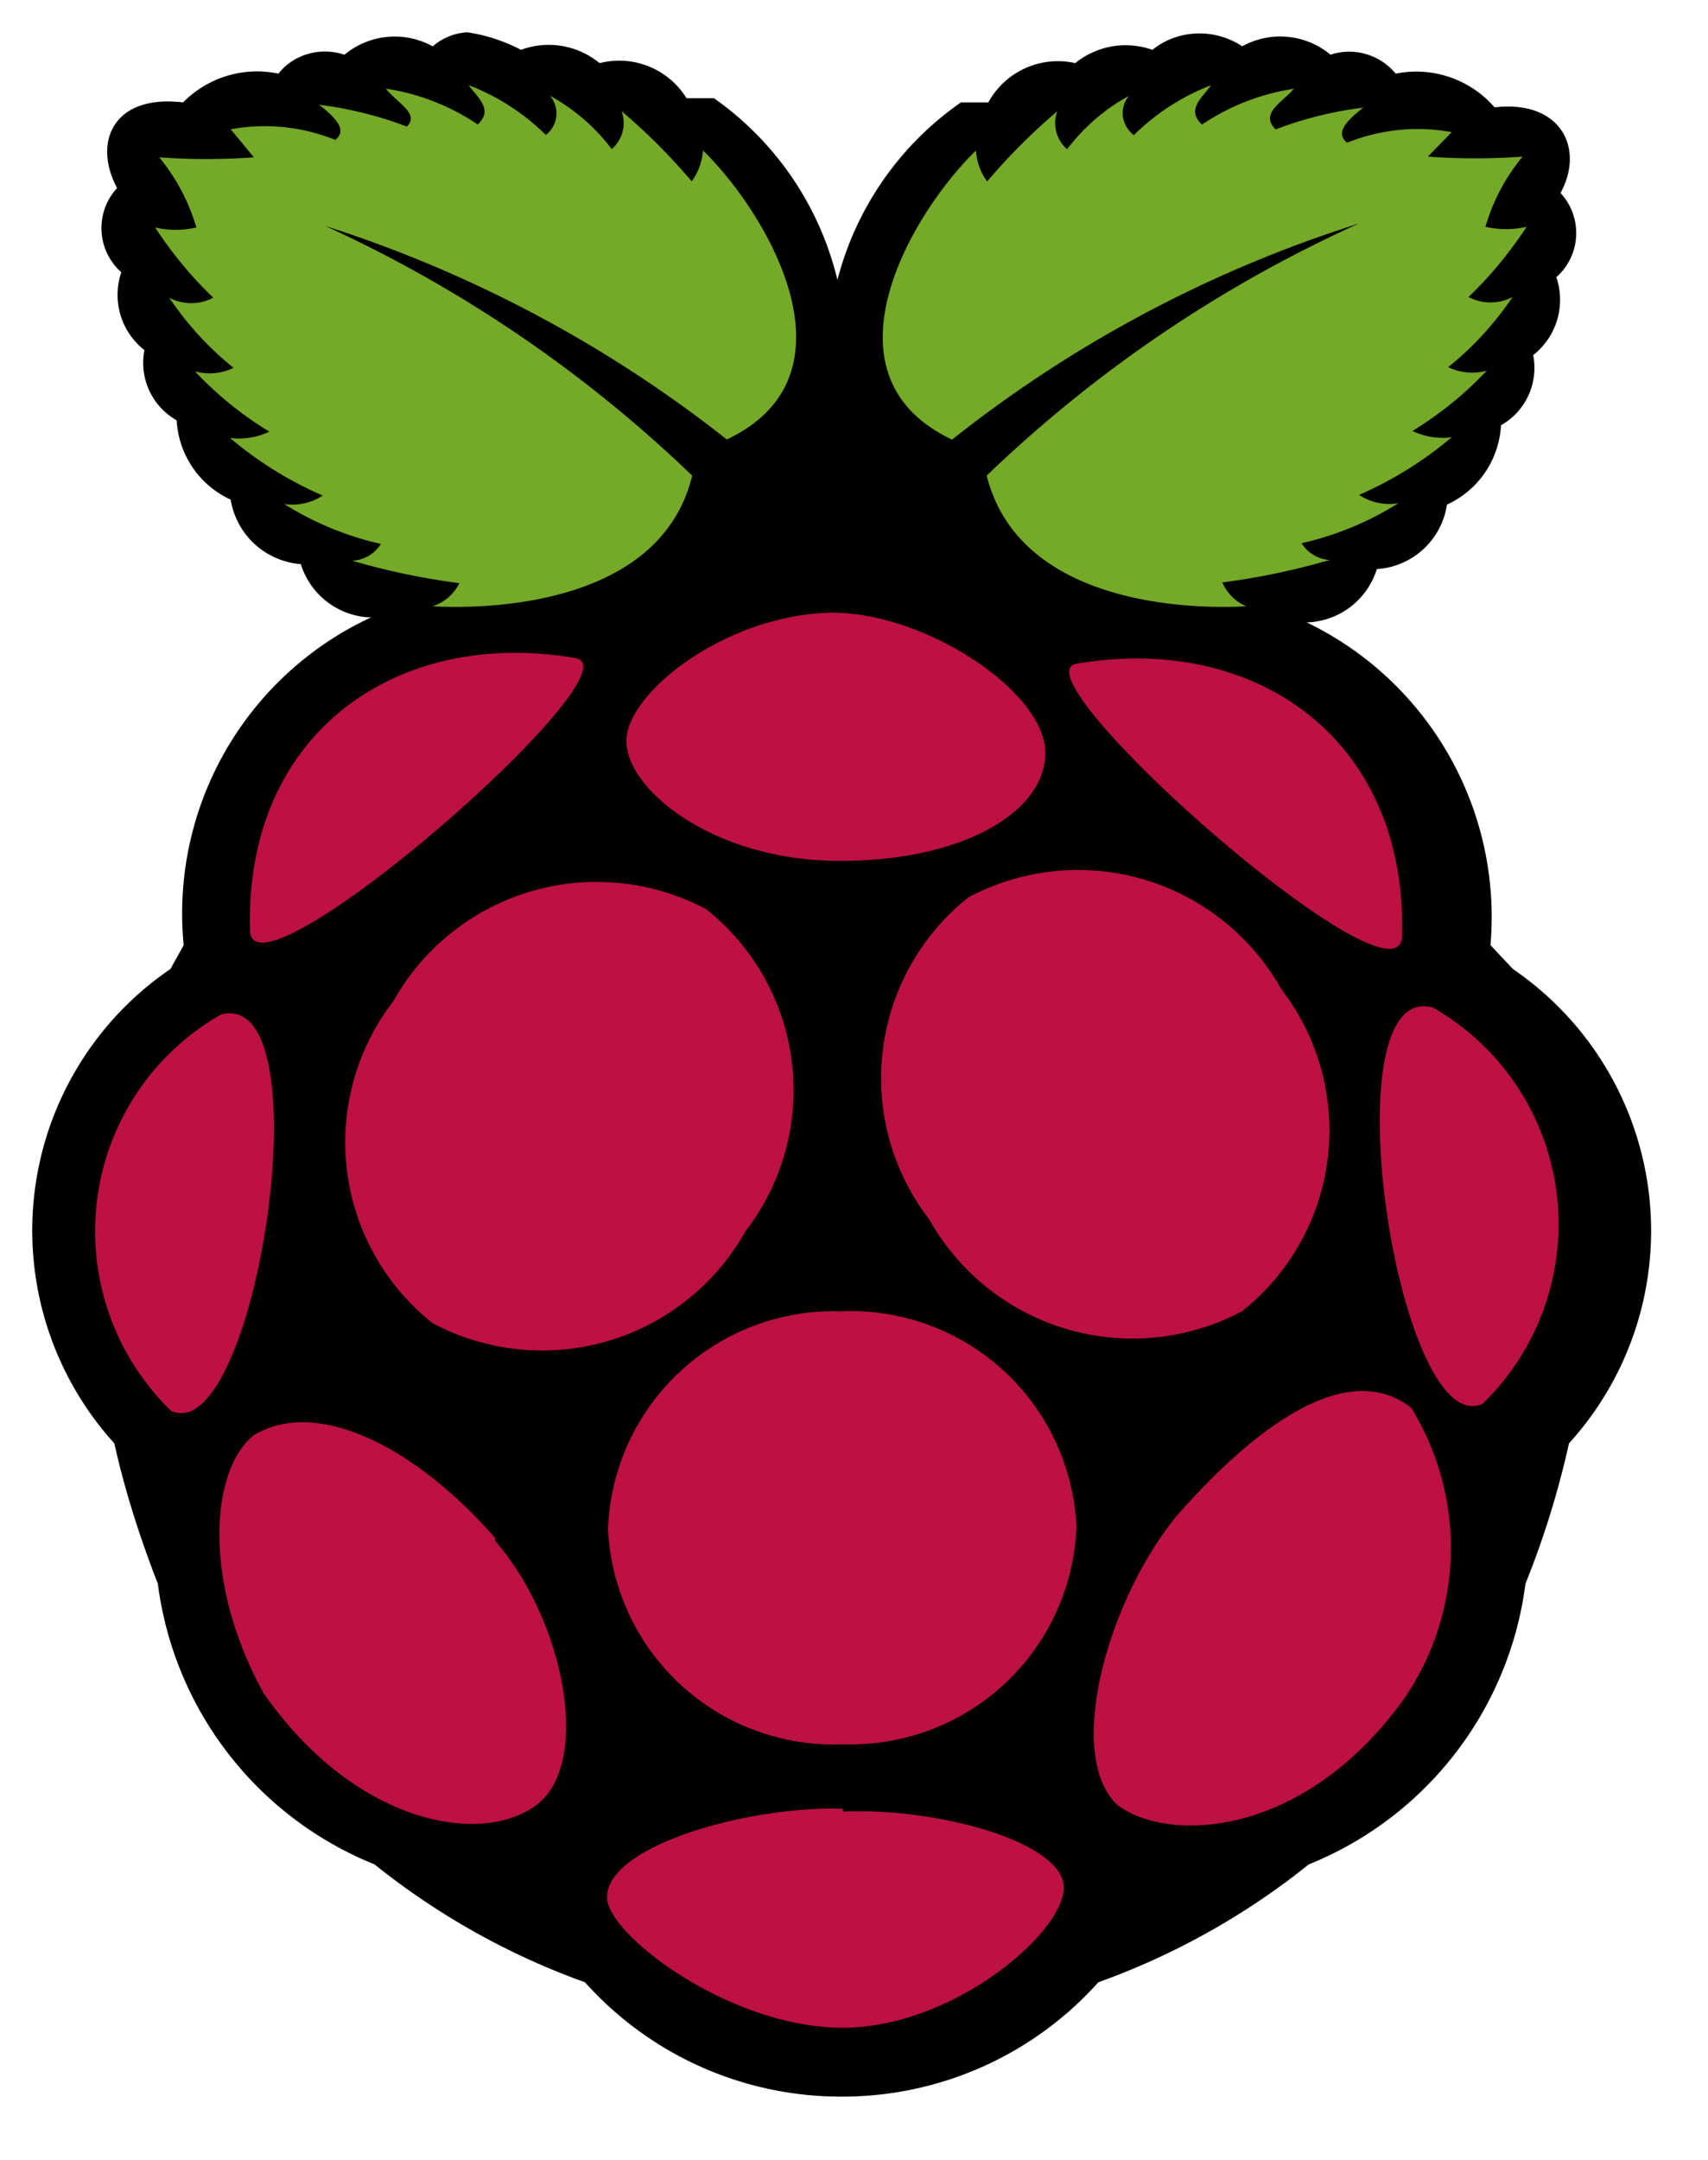 <svg xmlns="http://www.w3.org/2000/svg" xmlns:xlink="http://www.w3.org/1999/xlink" viewBox="0 0 53 67" fill="#fff" fill-rule="evenodd" stroke="#000" stroke-linecap="round" stroke-linejoin="round"><use xlink:href="#A" x="1" y="1"/><symbol id="A" overflow="visible"><g stroke="none" fill-rule="nonzero"><path d="M13.494.002c-.394.024-.768.176-1.066.436a2.44 2.44 0 0 0-2.74.26c-.74-.25-1.574-.018-2.048.586a3.22 3.22 0 0 0-2.958.892c-2.176-.26-2.808 1.244-2.048 2.656-.334.36-.508.84-.484 1.332s.246.952.614 1.28a2.18 2.18 0 0 0 .718 2.416c-.17.866.232 1.74 1 2.176a2.88 2.88 0 0 0 1.676 2.46 2.39 2.39 0 0 0 2.176 2c.3.96 1.172 1.624 2.176 1.654a10.12 10.12 0 0 0-5.81 10.164l-.412.74c-2.348 1.6-3.888 4.14-4.22 6.96a9.83 9.83 0 0 0 2.48 7.752c.33 1.486.8 2.94 1.35 4.352a10.88 10.88 0 0 0 6.724 8.706c1.96 1.572 4.166 2.808 6.53 3.656a10.66 10.66 0 0 0 7.9 3.546h.13a10.66 10.66 0 0 0 7.9-3.546 22.67 22.67 0 0 0 6.53-3.656 10.88 10.88 0 0 0 6.724-8.706 27.53 27.53 0 0 0 1.35-4.352 9.8 9.8 0 0 0 2.48-7.752 9.83 9.83 0 0 0-4.22-6.96l-.696-.74a10.14 10.14 0 0 0-5.702-10.01 2.35 2.35 0 0 0 2.176-1.654 2.35 2.35 0 0 0 2.176-2 2.87 2.87 0 0 0 1.676-2.46c.768-.434 1.17-1.31 1-2.176a2.18 2.18 0 0 0 .718-2.416c.368-.326.59-.786.614-1.28s-.15-.972-.484-1.332c.76-1.392 0-2.894-2.046-2.656a3.22 3.22 0 0 0-3.068-1.046 1.87 1.87 0 0 0-2.024-.588 2.44 2.44 0 0 0-2.74-.26c-.854-.57-2-.526-2.786.11a2.48 2.48 0 0 0-2.394.412 2.46 2.46 0 0 0-2.698 1.218h-.85a9.64 9.64 0 0 0-3.832 5.506 9.64 9.64 0 0 0-3.832-5.636h-.85A2.46 2.46 0 0 0 17.605.958a2.48 2.48 0 0 0-2.438-.412A5.27 5.27 0 0 0 13.492 0z" fill="#000"/><path d="M8.945 5.94c4.262 1.928 8.162 4.57 11.534 7.812-.96 3.96-6.16 4.156-8.052 4.052a1.42 1.42 0 0 0 .828-.718 21.76 21.76 0 0 1-3.328-.696 1.11 1.11 0 0 0 .892-.52c-1.064-.24-2.08-.66-3.004-1.24a1.7 1.7 0 0 0 1.198-.26 11.62 11.62 0 0 1-2.874-1.786 2.18 2.18 0 0 0 1.218-.196 11.08 11.08 0 0 1-2.306-1.87 1.7 1.7 0 0 0 1.198-.11c-.772-.614-1.44-1.35-2-2.176a1.46 1.46 0 0 0 1.37 0c-.688-.65-1.294-1.4-1.806-2.176a2.88 2.88 0 0 0 1.28 0A6.1 6.1 0 0 0 3.941 3.88a20.49 20.49 0 0 0 2.938 0l-.72-.87a5.86 5.86 0 0 1 3.244.328c.392-.306 0-.696-.5-1.088a11.6 11.6 0 0 1 2.72.676c.412-.392-.306-.74-.65-1.176a6.94 6.94 0 0 1 2.85 1.11c.5-.46 0-.826-.28-1.22a6.96 6.96 0 0 1 2.394 1.546.85.85 0 0 0 .326-.58.84.84 0 0 0-.196-.636c.748.41 1.4.974 1.916 1.654a1.07 1.07 0 0 0 .306-1.176 19.03 19.03 0 0 1 2.176 2.176c.204-.28.324-.612.348-.96 2.046 2 4.94 6.984.74 8.966A39.48 39.48 0 0 0 8.909 5.95zm32.206 0c-4.262 1.928-8.162 4.57-11.534 7.812 1 3.96 6.16 4.156 8.052 4.052a1.42 1.42 0 0 1-.74-.74 21.76 21.76 0 0 0 3.328-.696c-.36-.024-.68-.22-.87-.52 1.064-.24 2.08-.66 3.004-1.24a1.7 1.7 0 0 1-1.218-.26 11.62 11.62 0 0 0 2.874-1.786 2.18 2.18 0 0 1-1.218-.196 11.08 11.08 0 0 0 2.306-1.87 1.7 1.7 0 0 1-1.198-.11c.772-.614 1.44-1.35 2-2.176a1.46 1.46 0 0 1-1.37 0c.688-.65 1.294-1.4 1.806-2.176a2.88 2.88 0 0 1-1.28 0 6.1 6.1 0 0 1 1.152-2.176 20.49 20.49 0 0 1-2.938 0l.74-.76a5.86 5.86 0 0 0-3.244.328c-.392-.306 0-.696.5-1.088a11.6 11.6 0 0 0-2.72.676c-.5-.5.196-.826.566-1.26a6.94 6.94 0 0 0-2.85 1.11c-.5-.46 0-.826.28-1.22a6.96 6.96 0 0 0-2.394 1.546.87.87 0 0 1-.34-.576c-.032-.23.04-.46.184-.64-.748.41-1.4.974-1.916 1.654a1.07 1.07 0 0 1-.306-1.176 19.03 19.03 0 0 0-2.176 2.176c-.204-.28-.324-.612-.348-.96-2.046 2-4.94 6.984-.74 8.966a39.39 39.39 0 0 1 12.556-6.68z" fill="#75a928"/><path d="M32.403 46.35a7.01 7.01 0 0 1-7.224 6.748 7.01 7.01 0 0 1-7.312-6.68 7.01 7.01 0 0 1 7.224-6.748 7.01 7.01 0 0 1 7.312 6.68zM20.913 27.2a7.16 7.16 0 0 1 1.218 9.988 7.23 7.23 0 0 1-9.706 2.85 7.16 7.16 0 0 1-1.218-9.988 7.23 7.23 0 0 1 9.706-2.85zm8.14-.37a7.16 7.16 0 0 0-1.218 9.988 7.23 7.23 0 0 0 9.706 2.85 7.16 7.16 0 0 0 1.218-9.988 7.23 7.23 0 0 0-9.706-2.85zM5.857 30.466c3.264-.87 1.088 13.47-1.546 12.294a7.76 7.76 0 0 1-2.3-6.534c.3-2.418 1.728-4.552 3.844-5.76zm37.6-.22c-3.264-.87-1.088 13.47 1.546 12.294 1.752-1.694 2.6-4.116 2.3-6.534s-1.728-4.552-3.844-5.76zm-11.054-10.66c5.614-.96 10.294 2.394 10.1 8.488-.176 2.394-12.1-8.16-10.1-8.488zm-15.544-.176c-5.614-.96-10.294 2.394-10.1 8.488.176 2.326 12.164-8.14 10.1-8.488zM24.937 18c-3.352 0-6.5 2.48-6.5 3.98s2.656 3.676 6.5 3.72 6.5-1.48 6.5-3.352S27.763 18 24.803 18zm.22 37.186c2.916-.13 6.832.936 6.852 2.35S28.461 62 24.953 61.888s-7.16-2.96-7.114-4.052c0-1.588 4.352-2.826 7.312-2.74zm-10.796-8.4c2.176 2.5 3 6.92 1.28 8.2s-5.636.588-8.466-3.48c-1.894-3.44-1.65-6.9-.306-7.988 2-1.22 5.114.436 7.508 3.2zm21.176-.8c-2.176 2.634-3.5 7.44-1.87 8.988 1.568 1.2 5.79 1.046 8.9-3.286 1.856-2.7 1.94-6.24.22-9.03-1.916-1.48-4.676.412-7.248 3.326z" fill="#bc1142"/></g></symbol></svg>